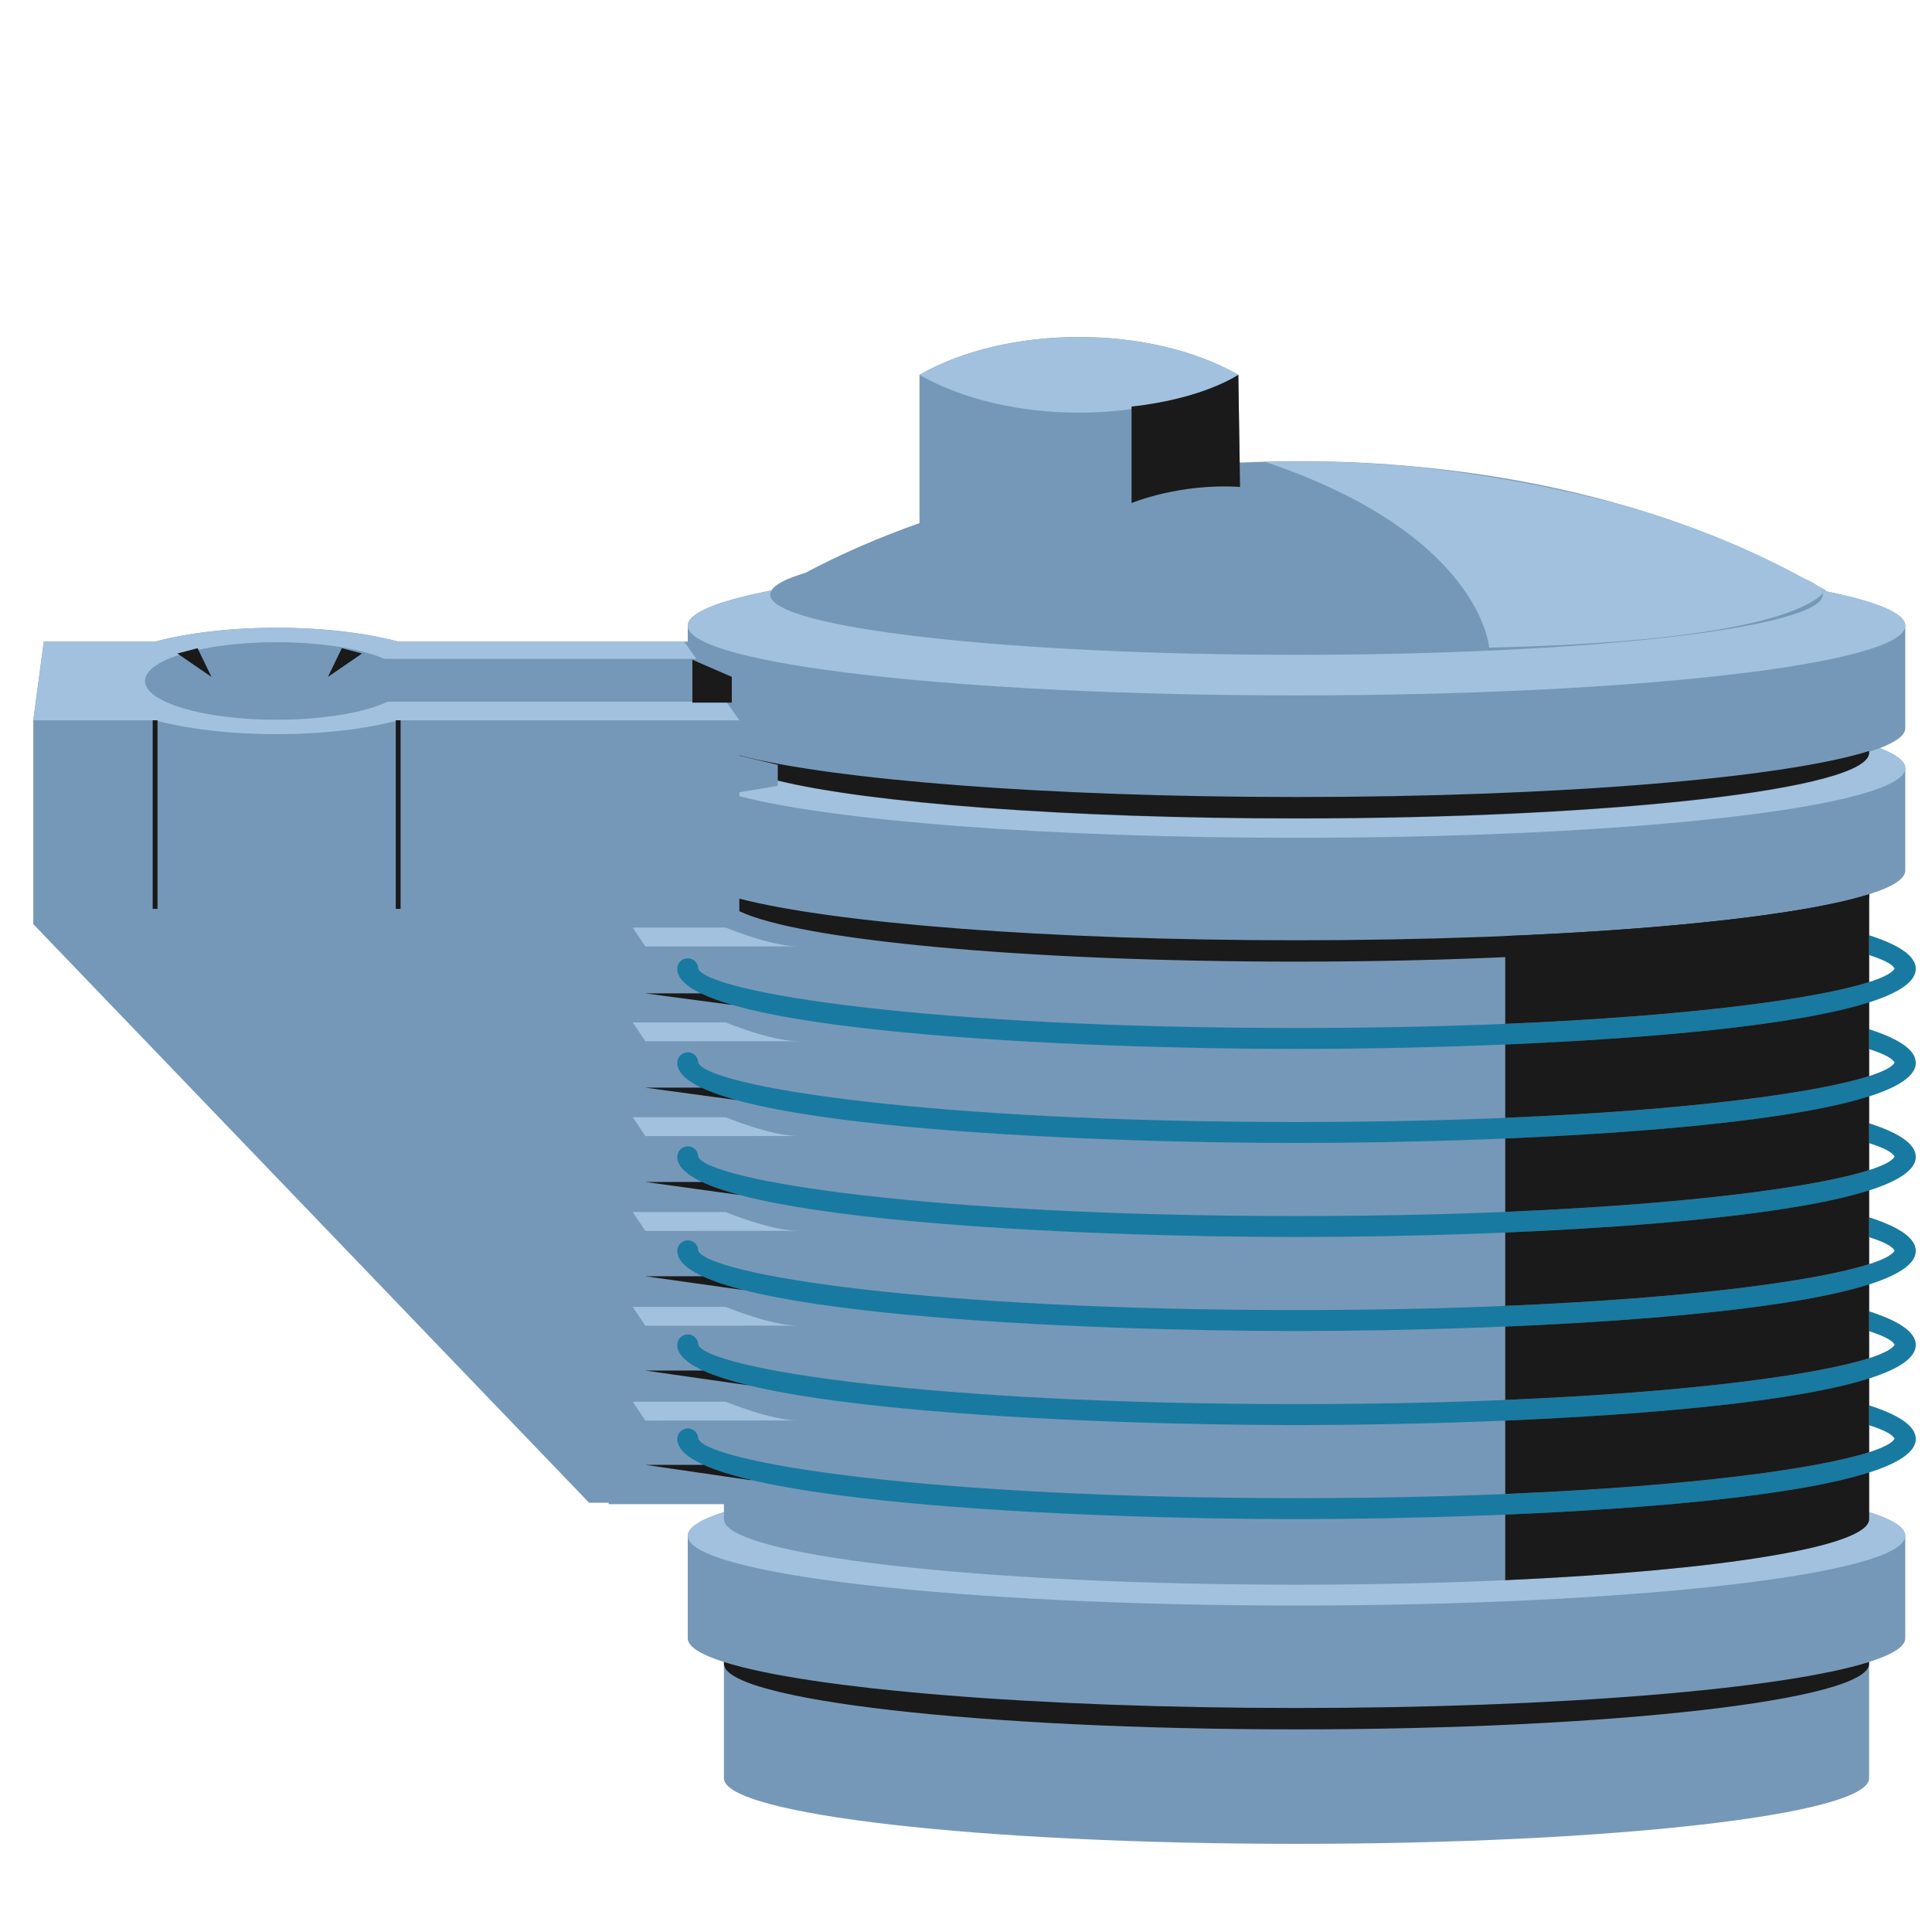 <svg version="1.1" id="Layer_1" xmlns="http://www.w3.org/2000/svg" xmlns:xlink="http://www.w3.org/1999/xlink" x="0px" y="0px" viewBox="0 0 100 100" xml:space="preserve"><desc>Copyright Opto 22</desc> 
    <g>
<g id="frame">
	<g id="frame_1_">
		<rect fill="none" width="100" height="100"></rect>
	</g>
</g>
<g id="shape">
	<path fill="#7698B8" d="M96.745,48.408v-2.12c1.21-0.383,1.872-0.796,1.872-1.227v-5.304c0-0.359-0.465-0.706-1.319-1.033
		c0.854-0.327,1.319-0.674,1.319-1.033v-5.304c0-0.652-1.516-1.262-4.156-1.79c0.005-0.007,0.011-0.013,0.016-0.02h0.069
		c-0.158-0.094-0.332-0.173-0.493-0.265c-0.163-0.125-0.395-0.248-0.683-0.368c-8.169-4.488-18.783-6.484-29.135-6.001l-0.071-0.016
		l-0.07-4.526c-4.557-2.61-11.945-2.61-16.502,0v7.673c-2.075,0.734-4.053,1.593-5.916,2.579c-0.957,0.285-1.558,0.589-1.745,0.907
		c-2.75,0.536-4.333,1.159-4.333,1.825v0.823h-0.182H20.603c-1.659-0.445-3.865-0.716-6.285-0.716c-2.42,0-4.625,0.271-6.285,0.716
		H2.266l-0.543,4.073v10.552l28.768,29.949h1.014v0.075h5.965v0.408c-1.21,0.383-1.872,0.796-1.872,1.227v5.304
		c0,0.431,0.662,0.844,1.872,1.227v6.02c0,1.874,13.269,3.394,29.637,3.394c16.368,0,29.637-1.519,29.637-3.394v-6.02
		c1.21-0.383,1.872-0.796,1.872-1.227v-5.304c0-0.431-0.662-0.844-1.872-1.227v-1.923V48.408z"></path>
</g>
<g id="radial" display="none">
</g>
<g id="linear" display="none">
</g>
<g id="dark">
	<path fill="#187AA0" d="M96.745,48.408v1.028c0.763,0.241,1.209,0.478,1.319,0.695c-0.677,1.266-12.001,3.078-30.956,3.078
		c-19.064,0-30.414-1.833-30.966-3.065c0-0.3-0.243-0.543-0.543-0.543s-0.543,0.243-0.543,0.543c0,3.284,20.966,4.151,32.052,4.151
		c11.086,0,32.052-0.867,32.052-4.151C99.16,49.466,98.258,48.893,96.745,48.408z"></path>
	<path fill="#187AA0" d="M96.745,53.274v1.028c0.763,0.241,1.209,0.478,1.319,0.696c-0.678,1.266-12.002,3.077-30.956,3.077
		c-19.063,0-30.413-1.832-30.966-3.064c0-0.3-0.243-0.543-0.543-0.543s-0.543,0.243-0.543,0.543c0,3.283,20.966,4.15,32.052,4.15
		c11.086,0,32.052-0.867,32.052-4.15C99.16,54.333,98.258,53.759,96.745,53.274z"></path>
	<path fill="#187AA0" d="M96.745,58.141v1.028c0.763,0.241,1.209,0.478,1.319,0.695c-0.677,1.266-12.001,3.078-30.956,3.078
		c-19.064,0-30.414-1.833-30.966-3.065c0-0.3-0.243-0.543-0.543-0.543s-0.543,0.243-0.543,0.543c0,3.284,20.966,4.151,32.052,4.151
		c11.086,0,32.052-0.867,32.052-4.151C99.16,59.199,98.258,58.626,96.745,58.141z"></path>
	<path fill="#187AA0" d="M96.745,63.008v1.028c0.763,0.241,1.209,0.478,1.319,0.695c-0.678,1.266-12.002,3.077-30.956,3.077
		c-19.063,0-30.413-1.832-30.966-3.064c0-0.3-0.243-0.543-0.543-0.543s-0.543,0.243-0.543,0.543c0,3.283,20.966,4.15,32.052,4.15
		c11.086,0,32.052-0.867,32.052-4.15C99.16,64.066,98.258,63.493,96.745,63.008z"></path>
	<path fill="#187AA0" d="M96.745,67.875v1.028c0.763,0.241,1.209,0.478,1.319,0.696c-0.678,1.266-12.002,3.077-30.956,3.077
		c-19.063,0-30.413-1.832-30.966-3.064c0-0.3-0.243-0.543-0.543-0.543s-0.543,0.243-0.543,0.543c0,3.283,20.966,4.15,32.052,4.15
		c11.086,0,32.052-0.867,32.052-4.15C99.16,68.933,98.258,68.36,96.745,67.875z"></path>
	<path fill="#187AA0" d="M96.745,72.742v1.028c0.763,0.241,1.209,0.478,1.319,0.695c-0.677,1.266-12.001,3.078-30.956,3.078
		c-19.064,0-30.414-1.833-30.966-3.065c0-0.3-0.243-0.543-0.543-0.543s-0.543,0.243-0.543,0.543c0,3.284,20.966,4.151,32.052,4.151
		c11.086,0,32.052-0.867,32.052-4.151C99.16,73.799,98.258,73.227,96.745,72.742z"></path>
</g>
<g id="light">
	<path fill="#A2C1DE" d="M94.498,30.551c-0.145-0.083-0.3-0.156-0.444-0.239c-0.163-0.125-0.395-0.248-0.683-0.368
		c-2.714-1.491-5.699-2.706-8.854-3.649c-0.071-0.02-0.144-0.042-0.215-0.061c-0.402-0.118-0.816-0.213-1.223-0.323
		c-3.43-0.87-6.671-1.397-9.435-1.712c-2.696-0.269-5.425-0.362-8.149-0.288c11.173,3.753,11.586,9.61,11.586,9.61
		c12.994-0.302,16.379-1.925,17.261-2.791c-0.008-0.051-0.019-0.102-0.046-0.152h0.183C94.484,30.568,94.492,30.559,94.498,30.551z"></path>
	<path fill="#A2C1DE" d="M37.593,36.319H20.073c-1.208,0.562-3.33,0.936-5.754,0.936c-3.763,0-6.814-0.899-6.814-2.008
		c0-1.109,3.051-2.008,6.814-2.008c2.316,0,4.359,0.341,5.59,0.862H36.04l-0.624-0.891H20.603c-1.659-0.445-3.865-0.716-6.285-0.716
		c-2.42,0-4.625,0.271-6.285,0.716H2.266l-0.543,4.073c0,0,4.525,0,6.304,0C9.688,37.729,11.895,38,14.319,38
		c2.423,0,4.631-0.272,6.291-0.718c9.098,0,17.658,0,17.658,0L37.593,36.319z"></path>
	<path fill="#A2C1DE" d="M47.592,19.401c4.557,2.61,11.945,2.61,16.502,0C59.538,16.791,52.149,16.791,47.592,19.401z"></path>
	<path fill="#A2C1DE" d="M94.283,30.561c0.041,0.07,0.07,0.141,0.07,0.212c0,1.723-12.198,3.12-27.246,3.12
		s-27.246-1.397-27.246-3.12c0-0.071,0.029-0.142,0.07-0.212c-2.75,0.536-4.333,1.159-4.333,1.825
		c0,1.993,14.107,3.608,31.509,3.608s31.509-1.615,31.509-3.608C98.617,31.72,97.033,31.097,94.283,30.561z"></path>
	<path fill="#A2C1DE" d="M41.306,48.984c-1.387,0-3.744-0.971-3.744-0.971h-4.807l0.648,0.975L41.306,48.984z"></path>
	<path fill="#A2C1DE" d="M41.306,53.892c-1.387,0-3.744-0.971-3.744-0.971h-4.807l0.648,0.975L41.306,53.892z"></path>
	<path fill="#A2C1DE" d="M41.306,58.8c-1.387,0-3.744-0.971-3.744-0.971h-4.807l0.648,0.975L41.306,58.8z"></path>
	<path fill="#A2C1DE" d="M41.306,63.708c-1.387,0-3.744-0.971-3.744-0.971h-4.807l0.648,0.975L41.306,63.708z"></path>
	<path fill="#A2C1DE" d="M41.306,68.616c-1.387,0-3.744-0.971-3.744-0.971h-4.807l0.648,0.975L41.306,68.616z"></path>
	<path fill="#A2C1DE" d="M41.306,73.523c-1.387,0-3.744-0.971-3.744-0.971h-4.807l0.648,0.975L41.306,73.523z"></path>
	<path fill="#A2C1DE" d="M96.745,78.267v0.363c0,1.874-13.269,3.394-29.637,3.394c-16.368,0-29.637-1.519-29.637-3.394v-0.363
		c-1.21,0.383-1.872,0.796-1.872,1.227c0,1.993,14.107,3.608,31.509,3.608s31.509-1.615,31.509-3.608
		C98.617,79.063,97.955,78.65,96.745,78.267z"></path>
	<path fill="#A2C1DE" d="M97.298,38.723c-0.163,0.063-0.361,0.123-0.553,0.185v0.073c0,1.874-13.269,3.394-29.637,3.394
		c-11.901,0-22.137-0.805-26.85-1.964v0.262l-1.99,0.339v0.198c4.883,1.269,15.955,2.155,28.84,2.155
		c17.402,0,31.509-1.615,31.509-3.608C98.617,39.397,98.152,39.051,97.298,38.723z"></path>
</g>
<g id="shadow">
	<path fill="#1A1A1A" d="M77.911,63.795v3.797c9.664-0.402,16.177-1.307,18.834-2.162v-1.396v-1.028v-1.396
		C92.949,62.829,85.254,63.486,77.911,63.795z"></path>
	<path fill="#1A1A1A" d="M77.911,68.662v3.798c9.664-0.402,16.177-1.307,18.834-2.162v-1.396v-1.028v-1.397
		C92.949,67.696,85.254,68.353,77.911,68.662z"></path>
	<path fill="#1A1A1A" d="M77.911,58.928v3.798c9.664-0.402,16.177-1.308,18.834-2.162v-1.396v-1.028v-1.396
		C92.949,57.962,85.254,58.619,77.911,58.928z"></path>
	<path fill="#1A1A1A" d="M96.745,78.63v-0.363v-2.055c-3.796,1.218-11.491,1.875-18.834,2.184v3.394
		C88.935,81.295,96.745,80.068,96.745,78.63z"></path>
	<path fill="#1A1A1A" d="M77.911,48.45v4.543c9.664-0.402,16.177-1.308,18.834-2.162v-1.396v-1.028v-2.12
		C93.58,47.289,86.651,48.085,77.911,48.45z"></path>
	<path fill="#1A1A1A" d="M77.911,54.062v3.797c9.664-0.402,16.177-1.307,18.834-2.162v-1.396v-1.028v-1.396
		C92.949,53.096,85.254,53.753,77.911,54.062z"></path>
	<path fill="#1A1A1A" d="M96.745,73.769v-1.028v-1.396c-3.796,1.217-11.491,1.874-18.834,2.184v3.798
		c9.664-0.402,16.177-1.308,18.834-2.162V73.769z"></path>
	<path fill="#1A1A1A" d="M64.095,19.401c0,0-1.782,1.228-5.526,1.644v4.992c0,0,2.496-1.04,5.616-0.832L64.095,19.401z"></path>
	<polygon fill="#1A1A1A" points="35.837,34.148 37.878,35.035 37.878,36.367 35.837,36.367 	"></polygon>
	<polygon fill="#1A1A1A" points="16.972,35.038 18.74,33.826 17.692,33.55 	"></polygon>
	<polygon fill="#1A1A1A" points="10.947,35.038 9.179,33.826 10.228,33.55 	"></polygon>
	<path fill="#1A1A1A" d="M67.108,48.668c-12.889,0-23.959-0.887-28.84-2.156v0.649c3.081,1.498,14.82,2.613,28.84,2.613
		c16.368,0,29.637-1.519,29.637-3.394v-0.093C92.36,47.676,80.747,48.668,67.108,48.668z"></path>
	<path fill="#1A1A1A" d="M67.108,41.253c-12.889,0-23.959-0.887-28.84-2.156v0.015l1.99,0.475v0.814
		c4.726,1.156,14.969,1.957,26.85,1.957c16.368,0,29.637-1.519,29.637-3.394v-0.093C92.36,40.261,80.747,41.253,67.108,41.253z"></path>
	<g>
		<path fill="#1A1A1A" d="M67.108,88.406c-13.639,0-25.252-0.992-29.637-2.381v0.093c0,1.874,13.269,3.394,29.637,3.394
			c16.368,0,29.637-1.519,29.637-3.394v-0.093C92.36,87.413,80.747,88.406,67.108,88.406z"></path>
	</g>
	<rect x="7.903" y="37.282" fill="#1A1A1A" width="0.25" height="9.761"></rect>
	<rect x="20.484" y="37.282" fill="#1A1A1A" width="0.25" height="9.761"></rect>
	<g>
		<path fill="#1A1A1A" d="M36.285,51.417h-2.882l4.535,0.604C37.285,51.834,36.73,51.633,36.285,51.417z"></path>
	</g>
	<g>
		<path fill="#1A1A1A" d="M36.312,56.297h-2.909l4.718,0.641C37.404,56.741,36.794,56.528,36.312,56.297z"></path>
	</g>
	<g>
		<path fill="#1A1A1A" d="M36.34,61.178h-2.937l4.906,0.678C37.524,61.649,36.861,61.423,36.34,61.178z"></path>
	</g>
	<g>
		<path fill="#1A1A1A" d="M36.368,66.059h-2.965l5.104,0.719C37.647,66.559,36.929,66.319,36.368,66.059z"></path>
	</g>
	<g>
		<path fill="#1A1A1A" d="M36.395,70.939h-2.992l5.377,0.771h0.005C37.822,71.477,37.01,71.222,36.395,70.939z"></path>
	</g>
	<g>
		<path fill="#1A1A1A" d="M36.423,75.82h-3.02l5.377,0.784h0.121C37.903,76.368,37.059,76.108,36.423,75.82z"></path>
	</g>
</g>
<g id="hlight">
</g>
        </g>
</svg>